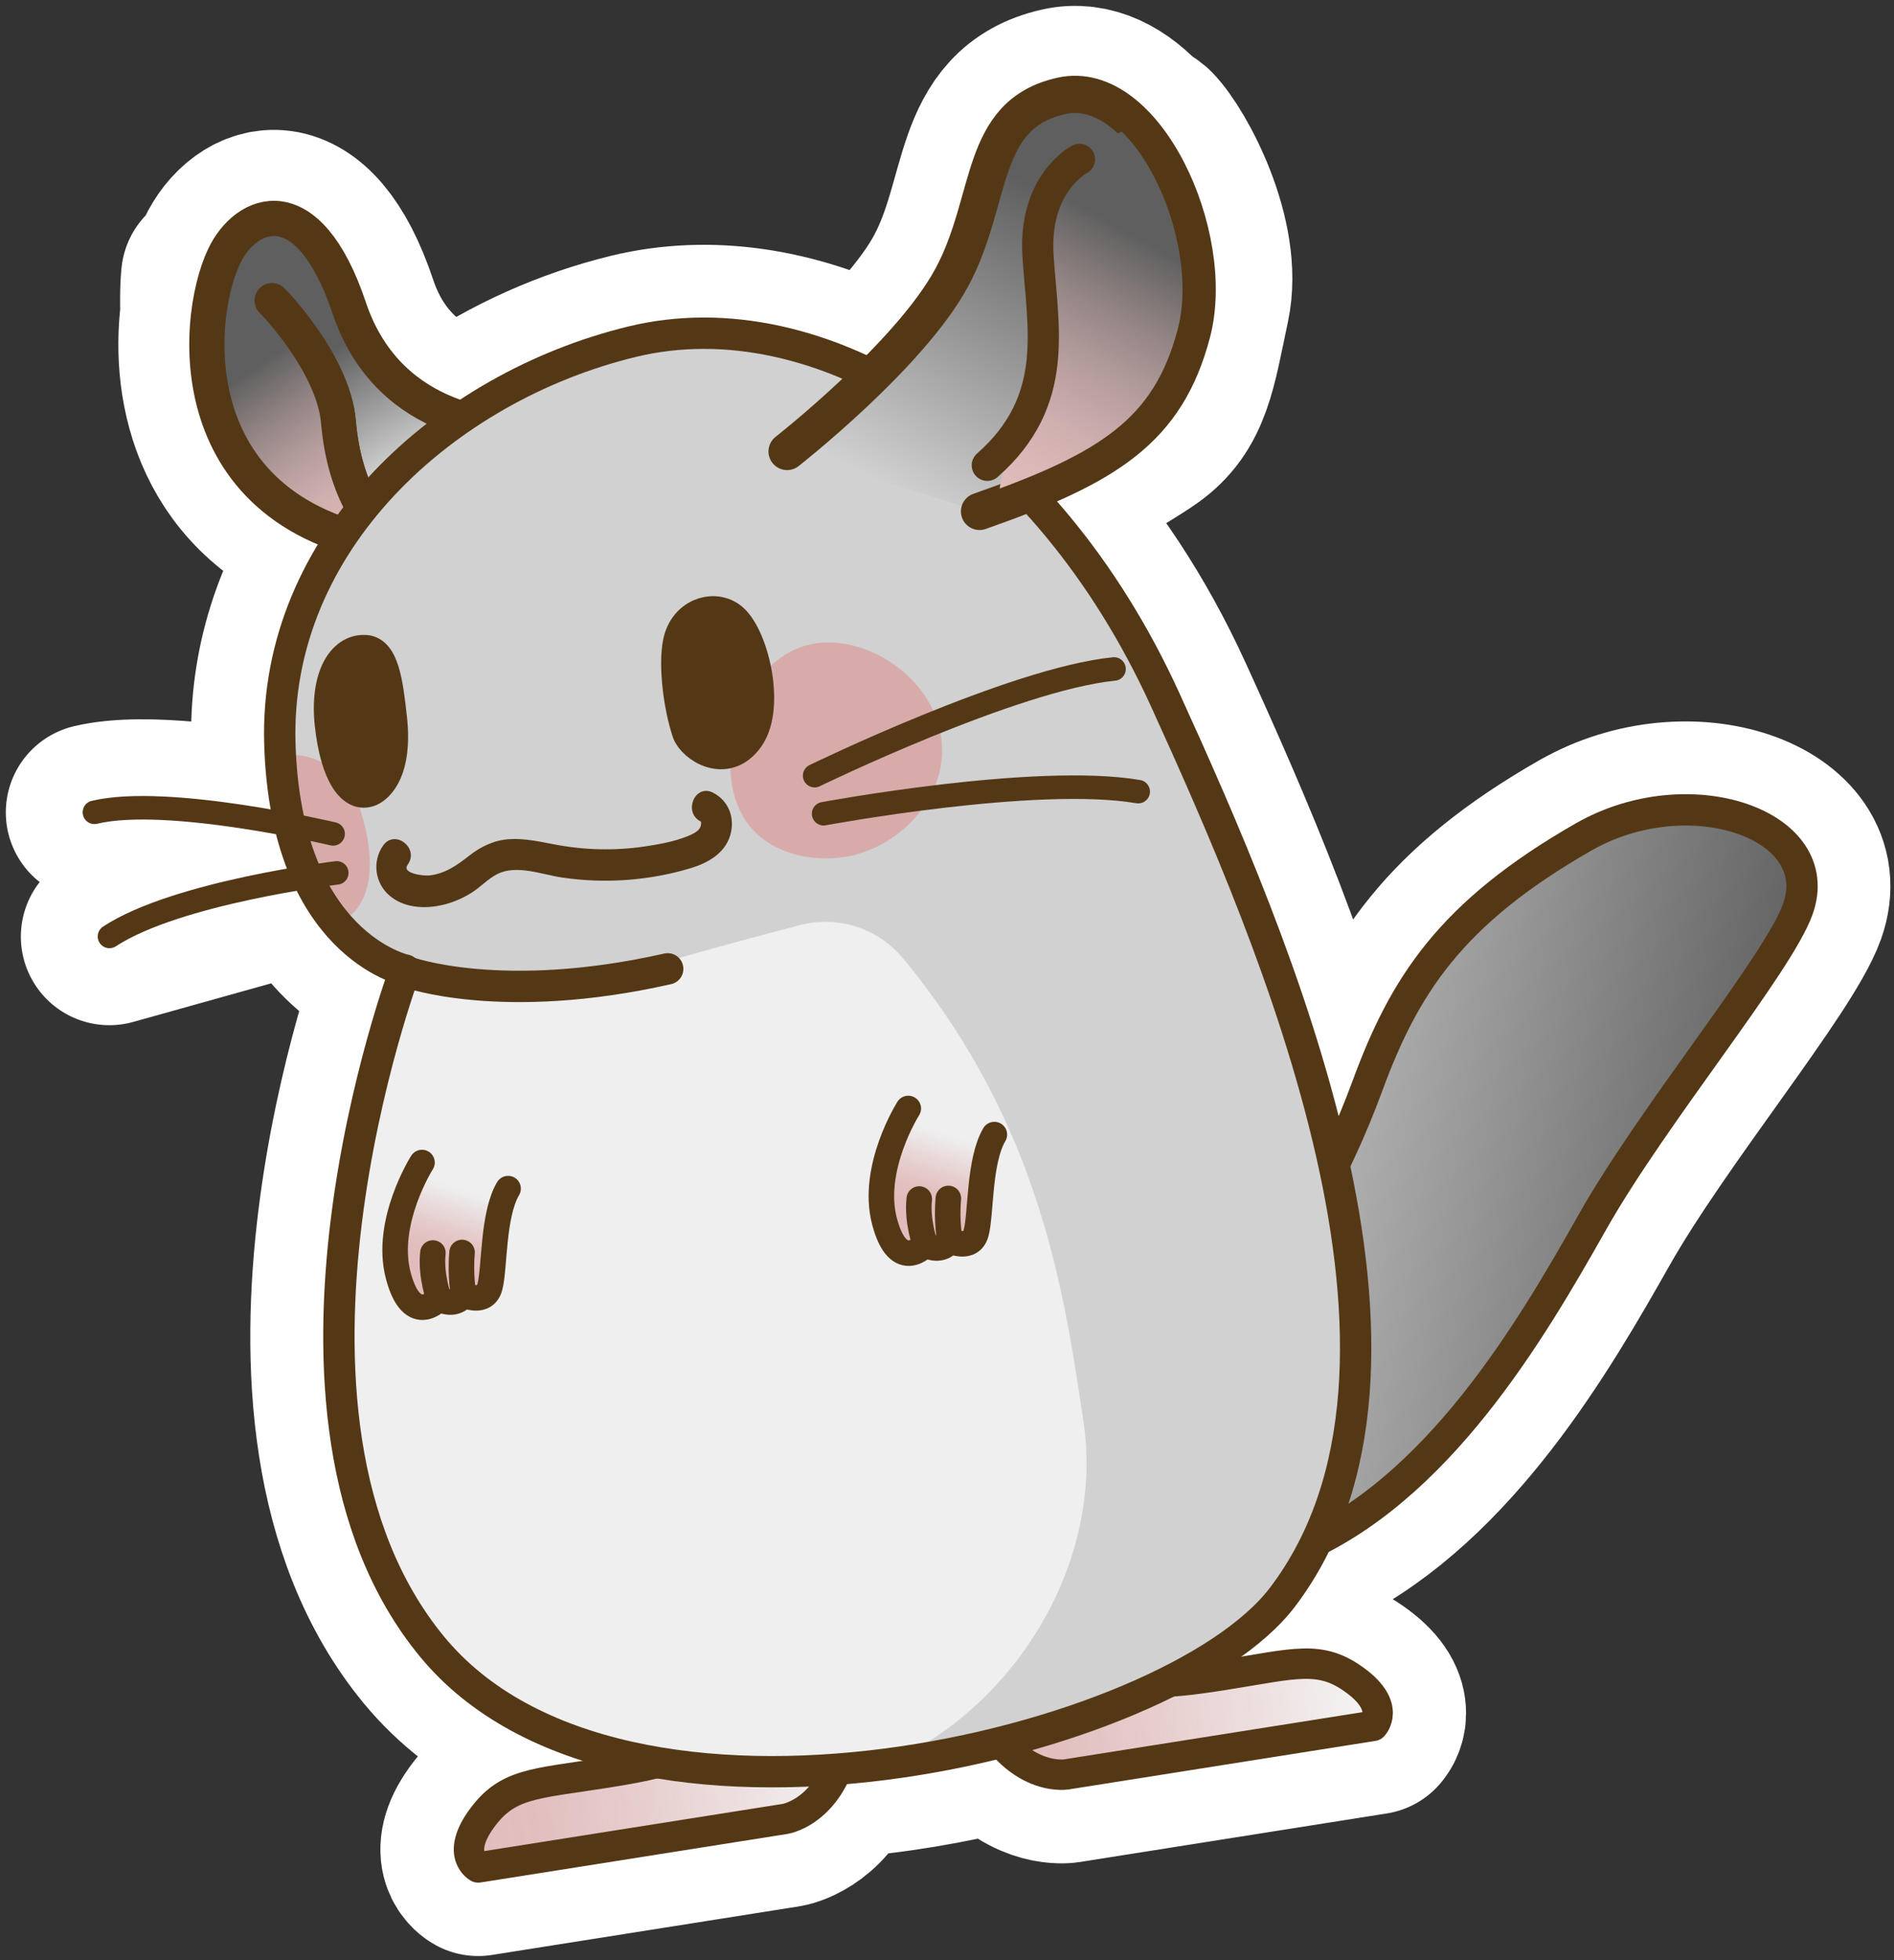<svg width="261" height="270" viewBox="0 0 261 270" fill="none" xmlns="http://www.w3.org/2000/svg">
<rect x="0" y="0" width="261" height="270" fill="#333333" stroke="none"/>
<path d="M218.229 115.279C199.781 125.821 193.471 135.854 188.409 149.641C186.965 153.565 185.412 157.149 183.819 160.403C178.777 137.142 168.379 113.512 160.545 96.35C155.572 85.448 149.272 76.084 142.205 68.487C147.149 65.821 154.55 61.728 157.892 59.382C163.15 55.688 163.681 50.547 165.548 41.801C167.416 33.046 161.175 21.425 158.275 18.46C157.951 18.131 157.548 17.931 157.086 17.841C153.98 14.317 150.216 12.33 146.275 13.219C134.785 15.785 136.957 27.515 131.168 38.237C128.77 42.68 124.465 47.552 120.249 51.735C109.221 46.264 97.702 44.507 87.077 47.092C78.723 49.129 70.615 52.743 63.489 57.635C58.162 55.968 51.321 51.974 48.127 42.41C42.486 25.538 33.895 28.923 30.868 35.362C30.524 36.091 30.2 36.939 29.905 37.888C29.266 37.978 28.883 38.117 28.883 38.117C28.883 38.117 28.686 39.595 28.775 43.179C27.497 53.402 30.377 68.067 47.213 73.708C41.552 82.004 38.24 91.738 38.554 102.44C38.682 106.723 39.183 110.427 39.93 113.631C32.48 112.204 19.86 110.267 13 111.904L40.117 114.36C40.736 116.806 41.503 118.963 42.368 120.839C35.576 121.918 21.895 124.533 15.074 129.016L42.603 121.319C47.714 131.931 55.813 133.648 55.813 133.648C55.813 133.648 33.011 194.606 59.508 226.822C66.801 235.688 77.937 240.679 90.527 242.816C89.151 243.195 86.979 243.634 83.402 244.194C73.534 245.751 69.897 245.591 66.32 250.563C62.752 255.525 65.897 257.232 65.897 257.232L108.199 250.543C108.199 250.543 112.789 249.814 115.344 243.734C123.03 243.145 130.716 241.847 137.95 240.02C142.235 245.162 146.894 244.433 146.894 244.433L189.196 237.744C189.196 237.744 191.682 235.149 186.797 231.525C181.913 227.901 178.492 229.169 168.625 230.726C164.782 231.335 162.531 231.575 161.125 231.624C168.133 228.1 173.617 224.107 176.723 220.024C178.591 217.558 180.163 214.942 181.47 212.187C199.358 203.202 211.447 182.466 219.418 168.36C227.822 153.485 245.012 132.859 247.724 125.252C251.892 113.571 232.765 106.992 218.209 115.299L218.229 115.279Z" stroke="white" stroke-width="24.4" stroke-linecap="round" stroke-linejoin="round"/>
<path d="M157.302 227.367C157.302 227.367 156.329 230.452 157.853 230.951C159.376 231.45 158.777 232.269 168.644 230.712C178.512 229.154 181.933 227.876 186.817 231.51C191.702 235.134 189.215 237.73 189.215 237.73L146.914 244.419C146.914 244.419 139.159 245.647 134.471 233.916L157.302 227.377V227.367Z" fill="url(#paint0_linear_573_3185)"/>
<path d="M157.302 227.367C157.302 227.367 156.329 230.452 157.853 230.951C159.376 231.45 158.777 232.269 168.644 230.712C178.512 229.154 181.933 227.876 186.817 231.51C191.702 235.134 189.215 237.73 189.215 237.73L146.914 244.419C146.914 244.419 139.159 245.647 134.471 233.916L157.302 227.377V227.367Z" stroke="#543816" stroke-width="4.19" stroke-linecap="round" stroke-linejoin="round"/>
<path d="M166.57 185.047C166.57 185.047 179.603 173.577 188.409 149.647C193.481 135.86 199.791 125.826 218.229 115.284C232.775 106.968 251.911 113.557 247.744 125.237C245.031 132.835 227.841 153.47 219.438 168.335C211.035 183.211 198.061 205.453 178.541 213.52C159.022 221.596 148.014 214.159 148.014 214.159L166.58 185.047H166.57Z" fill="url(#paint1_linear_573_3185)" stroke="#543816" stroke-width="4.32" stroke-linecap="round" stroke-linejoin="round"/>
<path d="M70.752 58.819C70.752 58.819 53.769 59.279 48.117 42.407C42.476 25.535 33.886 28.919 30.858 35.359C26.573 44.473 24.716 72.317 56.717 75.691L70.752 58.809V58.819Z" fill="url(#paint2_linear_573_3185)"/>
<path d="M37.473 41.407C37.444 41.307 45.955 50.013 46.643 58.149C47.479 67.953 51.734 73.084 54.378 74.712" stroke="#543816" stroke-width="4.8" stroke-linecap="round" stroke-linejoin="round"/>
<path d="M28.873 38.106C28.873 38.106 36.441 35.211 42.171 47.37C47.901 59.53 48.284 66.618 49.582 69.943C50.879 73.267 51.695 75.124 51.695 75.124C51.695 75.124 31.153 67.737 29.708 55.188C28.264 42.638 28.873 38.096 28.873 38.096V38.106Z" fill="url(#paint3_linear_573_3185)"/>
<path d="M70.752 58.819C70.752 58.819 53.769 59.279 48.117 42.407C42.476 25.535 33.886 28.919 30.858 35.359C26.573 44.473 24.716 72.317 56.717 75.691L70.752 58.809V58.819Z" stroke="#543816" stroke-width="4.85" stroke-linecap="round" stroke-linejoin="round"/>
<path d="M37.473 41.407C37.444 41.307 45.955 50.013 46.643 58.149C47.479 67.953 51.734 73.084 54.378 74.712" stroke="#543816" stroke-width="4.8" stroke-linecap="round" stroke-linejoin="round"/>
<path d="M55.951 133.449C55.951 133.449 39.468 130.804 38.653 103.06C37.837 75.316 61.347 53.992 87.166 47.712C112.986 41.433 144.093 60.721 160.634 96.98C175.927 130.514 200.872 188.567 176.655 220.494C161.116 240.99 84.1 257.712 57.936 225.905C31.439 193.689 55.951 133.439 55.951 133.439V133.449Z" fill="#D1D1D1"/>
<path d="M47.439 126.673C47.439 126.673 53.661 123.997 49.572 111.289C47.911 106.137 42.82 103.012 38.358 104.27C38.358 104.27 38.672 118.596 47.439 126.683V126.673Z" fill="#D8ABAB"/>
<path d="M93.22 237.504C93.22 237.504 95.068 240.15 93.771 241.088C92.474 242.026 93.289 242.635 83.412 244.193C73.544 245.75 69.907 245.59 66.33 250.562C62.762 255.524 65.907 257.231 65.907 257.231L108.209 250.542C108.209 250.542 115.964 249.314 116.917 236.695L93.211 237.504H93.22Z" fill="url(#paint4_linear_573_3185)"/>
<path d="M93.22 237.504C93.22 237.504 95.068 240.15 93.771 241.088C92.474 242.026 93.289 242.635 83.412 244.193C73.544 245.75 69.907 245.59 66.33 250.562C62.762 255.524 65.907 257.231 65.907 257.231L108.209 250.542C108.209 250.542 115.964 249.314 116.917 236.695L93.211 237.504H93.22Z" stroke="#543816" stroke-width="4.19" stroke-linecap="round" stroke-linejoin="round"/>
<path d="M50.309 89.551C52.864 89.661 53.454 93.904 54.005 99.055C54.761 106.093 52.235 108.449 51.036 108.969C48.589 110.017 46.22 106.802 45.464 99.754C44.776 93.355 47.085 89.401 50.309 89.551Z" fill="#543816" stroke="#543816" stroke-width="4.19" stroke-linecap="round" stroke-linejoin="round"/>
<path d="M111.216 88.869C119.059 86.773 129.595 93.681 129.821 103.046C129.998 110.264 123.983 116.383 117.339 117.861C112.69 118.889 106.538 117.911 103.216 113.668C97.456 106.33 101.869 91.355 111.216 88.859V88.869Z" fill="#D8ABAB"/>
<path d="M93.869 88.517C93.221 91.592 93.928 97.223 95.098 100.717C95.688 102.484 100.002 105.519 102.882 101.346C105.762 97.173 103.305 87.339 100.425 85.312C98.154 83.715 94.606 84.993 93.869 88.517Z" fill="#543816" stroke="#543816" stroke-width="5.03" stroke-linecap="round" stroke-linejoin="round"/>
<path d="M80.669 135.896C89.416 132.981 102.105 129.547 110.204 127.431C115.413 126.073 120.956 127.81 124.416 131.983C143.611 155.134 146.717 178.755 149.292 195.687C153.557 223.66 126.077 253.39 95.491 244.895C64.894 236.399 53.71 221.513 48.147 201.736C42.584 181.969 52.933 143.034 52.933 143.034L55.42 134.179C55.42 134.179 71.342 139.001 80.659 135.896H80.669Z" fill="#EFEFEF"/>
<path d="M55.823 133.627C55.823 133.627 39.38 130.163 38.564 102.419C37.748 74.675 61.258 53.351 87.078 47.072C112.897 40.792 144.004 60.08 160.546 96.339C175.839 129.873 200.96 188.056 176.743 219.983C161.204 240.479 85.682 258.599 59.519 226.792C33.021 194.575 55.823 133.617 55.823 133.617V133.627Z" stroke="#543816" stroke-width="4.32" stroke-linecap="round" stroke-linejoin="round"/>
<path d="M108.465 62.186C108.465 62.186 125.379 48.948 131.159 38.226C136.948 27.504 134.776 15.774 146.265 13.208C157.755 10.642 167.78 32.436 164.261 45.823C160.742 59.201 152.604 64.263 134.982 70.442" fill="url(#paint5_linear_573_3185)"/>
<path d="M108.465 62.186C108.465 62.186 125.379 48.948 131.159 38.226C136.948 27.504 134.776 15.774 146.265 13.208C157.755 10.642 167.78 32.436 164.261 45.823C160.742 59.201 152.604 64.263 134.982 70.442" stroke="#543816" stroke-width="5.13" stroke-linecap="round" stroke-linejoin="round"/>
<path d="M139.582 61.519C139.582 61.519 144.525 55.25 144.565 49.619C144.604 43.989 143.316 30.521 144.909 26.727C146.491 22.934 155.376 15.496 158.285 18.451C161.185 21.406 167.426 33.037 165.558 41.792C163.691 50.548 163.16 55.689 157.902 59.373C152.644 63.067 137.37 71.063 137.37 71.063C137.37 71.063 137.734 63.786 139.591 61.519H139.582Z" fill="url(#paint6_linear_573_3185)"/>
<path d="M108.465 62.186C108.465 62.186 125.379 48.948 131.159 38.226C136.948 27.504 134.776 15.774 146.265 13.208C157.755 10.642 167.78 32.436 164.261 45.823C160.742 59.201 152.604 64.263 134.982 70.442" stroke="#543816" stroke-width="4.04" stroke-linecap="round" stroke-linejoin="round"/>
<path d="M148.751 21.953C148.751 21.953 142.422 25.188 143.041 35.181C143.67 45.184 146.167 55.198 136.053 64.093" stroke="#543816" stroke-width="4.3" stroke-linecap="round" stroke-linejoin="round"/>
<path d="M56.186 133.902C56.186 133.902 69.14 138.624 92.011 133.453" stroke="#543816" stroke-width="4.32" stroke-linecap="round" stroke-linejoin="round"/>
<path d="M125.684 152.594C125.684 152.594 120.475 160.8 122.411 168.148C124.347 175.495 128.023 171.362 128.023 171.362C128.023 171.362 130.107 172.67 131.444 170.823C131.444 170.823 134.363 172.281 135.041 169.705C135.719 167.129 135.404 159.802 137.547 156.188" fill="url(#paint7_linear_573_3185)"/>
<path d="M128.023 171.378C128.023 171.378 126.854 168.143 127.198 165.078L128.023 171.378Z" fill="url(#paint8_linear_573_3185)"/>
<path d="M131.444 170.832C131.444 170.832 130.922 168.317 131.218 164.992L131.444 170.832Z" fill="url(#paint9_linear_573_3185)"/>
<path d="M125.163 152.688C125.163 152.688 119.954 160.894 121.89 168.242C123.826 175.589 127.502 171.456 127.502 171.456C127.502 171.456 129.586 172.764 130.923 170.917C130.923 170.917 133.842 172.375 134.52 169.799C135.208 167.233 134.883 159.896 137.026 156.282" stroke="#543816" stroke-width="3.52" stroke-linecap="round" stroke-linejoin="round"/>
<path d="M127.502 171.456C127.502 171.456 126.333 168.221 126.677 165.156" stroke="#543816" stroke-width="3.52" stroke-linecap="round" stroke-linejoin="round"/>
<path d="M130.913 170.918C130.913 170.918 130.391 168.403 130.687 165.078" stroke="#543816" stroke-width="3.52" stroke-linecap="round" stroke-linejoin="round"/>
<path d="M58.673 160.039C58.673 160.039 53.464 168.245 55.4 175.593C57.336 182.941 61.012 178.808 61.012 178.808C61.012 178.808 63.096 180.116 64.433 178.269C64.433 178.269 67.352 179.726 68.03 177.15C68.718 174.585 68.393 167.247 70.536 163.633" fill="url(#paint10_linear_573_3185)"/>
<path d="M61.013 178.823C61.013 178.823 59.843 175.588 60.187 172.523L61.013 178.823Z" fill="url(#paint11_linear_573_3185)"/>
<path d="M64.433 178.278C64.433 178.278 63.912 175.762 64.207 172.438L64.433 178.278Z" fill="url(#paint12_linear_573_3185)"/>
<path d="M58.153 160.133C58.153 160.133 52.943 168.339 54.88 175.687C56.816 183.035 60.492 178.901 60.492 178.901C60.492 178.901 62.575 180.209 63.912 178.362C63.912 178.362 66.831 179.82 67.509 177.244C68.197 174.679 67.873 167.341 70.016 163.727" stroke="#543816" stroke-width="3.52" stroke-linecap="round" stroke-linejoin="round"/>
<path d="M60.482 178.893C60.482 178.893 59.312 175.659 59.656 172.594" stroke="#543816" stroke-width="3.52" stroke-linecap="round" stroke-linejoin="round"/>
<path d="M63.903 178.364C63.903 178.364 63.381 175.848 63.676 172.523" stroke="#543816" stroke-width="3.52" stroke-linecap="round" stroke-linejoin="round"/>
<path d="M112.259 106.844C112.259 106.844 139.621 93.526 153.519 92.148" stroke="#543816" stroke-width="3.24" stroke-linecap="round" stroke-linejoin="round"/>
<path d="M113.497 112.088C113.497 112.088 142.756 106.637 156.85 109.043" stroke="#543816" stroke-width="3.24" stroke-linecap="round" stroke-linejoin="round"/>
<path d="M45.906 114.864C45.906 114.864 23.163 109.473 13.01 111.889" stroke="#543816" stroke-width="3.24" stroke-linecap="round" stroke-linejoin="round"/>
<path d="M46.407 120.234C46.407 120.234 24.381 122.89 15.084 128.99" stroke="#543816" stroke-width="3.24" stroke-linecap="round" stroke-linejoin="round"/>
<path d="M98.135 109.361C95.913 108.242 94.439 111.856 96.65 112.964C96.936 113.104 96.808 113.753 96.719 113.973C96.424 114.722 95.471 115.111 94.793 115.39C92.896 116.149 90.793 116.519 88.788 116.818C84.601 117.427 80.394 117.297 76.246 116.499C74.251 116.119 72.256 115.67 70.212 115.8C68.099 115.93 66.339 116.808 64.688 118.106C63.008 119.424 61.337 120.572 59.155 120.801C58.388 120.881 54.909 120.552 56.029 118.954C57.474 116.908 54.417 114.532 52.973 116.578C51.518 118.635 51.852 121.48 53.759 123.157C55.656 124.825 58.398 125.004 60.757 124.485C62.192 124.176 63.528 123.617 64.786 122.848C66.064 122.059 67.126 120.861 68.472 120.192C71.185 118.845 74.664 120.242 77.455 120.662C83.353 121.54 89.446 121.101 95.156 119.374C97.397 118.695 99.707 117.417 100.425 115.001C101.103 112.735 100.238 110.419 98.135 109.361Z" fill="#543816" stroke="#543816" stroke-width="0.42" stroke-miterlimit="10"/>
<defs>
<linearGradient id="paint0_linear_573_3185" x1="135.153" y1="238.573" x2="188.986" y2="230.331" gradientUnits="userSpaceOnUse">
<stop stop-color="#E2BCBC"/>
<stop offset="0.21" stop-color="#E2BFBF" stop-opacity="0.98"/>
<stop offset="0.46" stop-color="#E5C9C9" stop-opacity="0.9"/>
<stop offset="0.73" stop-color="#E9D9D9" stop-opacity="0.79"/>
<stop offset="1" stop-color="#EFEFEF" stop-opacity="0.63"/>
</linearGradient>
<linearGradient id="paint1_linear_573_3185" x1="159.827" y1="158.172" x2="243.01" y2="171.993" gradientUnits="userSpaceOnUse">
<stop stop-color="#D1D1D1"/>
<stop offset="1" stop-color="#5F5F5F"/>
</linearGradient>
<linearGradient id="paint2_linear_573_3185" x1="53.773" y1="64.629" x2="44.694" y2="48.804" gradientUnits="userSpaceOnUse">
<stop stop-color="#D1D1D1"/>
<stop offset="1" stop-color="#5F5F5F"/>
</linearGradient>
<linearGradient id="paint3_linear_573_3185" x1="51.185" y1="75.456" x2="34.539" y2="51.012" gradientUnits="userSpaceOnUse">
<stop stop-color="#E2BCBC"/>
<stop offset="0.15" stop-color="#DDB8B8"/>
<stop offset="0.33" stop-color="#CEAEAE"/>
<stop offset="0.53" stop-color="#B69D9D"/>
<stop offset="0.74" stop-color="#948585"/>
<stop offset="0.95" stop-color="#6A6767"/>
<stop offset="1" stop-color="#5F5F5F"/>
</linearGradient>
<linearGradient id="paint4_linear_573_3185" x1="63.801" y1="249.858" x2="117.643" y2="241.615" gradientUnits="userSpaceOnUse">
<stop stop-color="#E2BCBC"/>
<stop offset="0.21" stop-color="#E2BFBF" stop-opacity="0.98"/>
<stop offset="0.46" stop-color="#E5C9C9" stop-opacity="0.9"/>
<stop offset="0.73" stop-color="#E9D9D9" stop-opacity="0.79"/>
<stop offset="1" stop-color="#EFEFEF" stop-opacity="0.63"/>
</linearGradient>
<linearGradient id="paint5_linear_573_3185" x1="128.141" y1="70.443" x2="150.378" y2="29.892" gradientUnits="userSpaceOnUse">
<stop stop-color="#D1D1D1"/>
<stop offset="1" stop-color="#5F5F5F"/>
</linearGradient>
<linearGradient id="paint6_linear_573_3185" x1="138.231" y1="69.305" x2="157.992" y2="33.266" gradientUnits="userSpaceOnUse">
<stop stop-color="#E2BCBC"/>
<stop offset="0.15" stop-color="#DDB8B8"/>
<stop offset="0.33" stop-color="#CEAEAE"/>
<stop offset="0.53" stop-color="#B69D9D"/>
<stop offset="0.74" stop-color="#948585"/>
<stop offset="0.95" stop-color="#6A6767"/>
<stop offset="1" stop-color="#5F5F5F"/>
</linearGradient>
<linearGradient id="paint7_linear_573_3185" x1="128.322" y1="166.273" x2="131.473" y2="156.553" gradientUnits="userSpaceOnUse">
<stop stop-color="#E2BCBC"/>
<stop offset="0.21" stop-color="#E2BFBF" stop-opacity="0.98"/>
<stop offset="0.46" stop-color="#E5C9C9" stop-opacity="0.9"/>
<stop offset="0.73" stop-color="#E9D9D9" stop-opacity="0.79"/>
<stop offset="1" stop-color="#EFEFEF" stop-opacity="0.63"/>
</linearGradient>
<linearGradient id="paint8_linear_573_3185" x1="128.198" y1="166.248" x2="131.358" y2="156.526" gradientUnits="userSpaceOnUse">
<stop stop-color="#E2BCBC"/>
<stop offset="0.21" stop-color="#E2BFBF" stop-opacity="0.98"/>
<stop offset="0.46" stop-color="#E5C9C9" stop-opacity="0.9"/>
<stop offset="0.73" stop-color="#E9D9D9" stop-opacity="0.79"/>
<stop offset="1" stop-color="#EFEFEF" stop-opacity="0.63"/>
</linearGradient>
<linearGradient id="paint9_linear_573_3185" x1="131.485" y1="167.319" x2="134.641" y2="157.594" gradientUnits="userSpaceOnUse">
<stop stop-color="#E2BCBC"/>
<stop offset="0.21" stop-color="#E2BFBF" stop-opacity="0.98"/>
<stop offset="0.46" stop-color="#E5C9C9" stop-opacity="0.9"/>
<stop offset="0.73" stop-color="#E9D9D9" stop-opacity="0.79"/>
<stop offset="1" stop-color="#EFEFEF" stop-opacity="0.63"/>
</linearGradient>
<linearGradient id="paint10_linear_573_3185" x1="61.305" y1="173.716" x2="64.466" y2="163.994" gradientUnits="userSpaceOnUse">
<stop stop-color="#E2BCBC"/>
<stop offset="0.21" stop-color="#E2BFBF" stop-opacity="0.98"/>
<stop offset="0.46" stop-color="#E5C9C9" stop-opacity="0.9"/>
<stop offset="0.73" stop-color="#E9D9D9" stop-opacity="0.79"/>
<stop offset="1" stop-color="#EFEFEF" stop-opacity="0.63"/>
</linearGradient>
<linearGradient id="paint11_linear_573_3185" x1="61.191" y1="173.688" x2="64.342" y2="163.968" gradientUnits="userSpaceOnUse">
<stop stop-color="#E2BCBC"/>
<stop offset="0.21" stop-color="#E2BFBF" stop-opacity="0.98"/>
<stop offset="0.46" stop-color="#E5C9C9" stop-opacity="0.9"/>
<stop offset="0.73" stop-color="#E9D9D9" stop-opacity="0.79"/>
<stop offset="1" stop-color="#EFEFEF" stop-opacity="0.63"/>
</linearGradient>
<linearGradient id="paint12_linear_573_3185" x1="64.478" y1="174.749" x2="67.625" y2="165.026" gradientUnits="userSpaceOnUse">
<stop stop-color="#E2BCBC"/>
<stop offset="0.21" stop-color="#E2BFBF" stop-opacity="0.98"/>
<stop offset="0.46" stop-color="#E5C9C9" stop-opacity="0.9"/>
<stop offset="0.73" stop-color="#E9D9D9" stop-opacity="0.79"/>
<stop offset="1" stop-color="#EFEFEF" stop-opacity="0.63"/>
</linearGradient>
</defs>
</svg>
